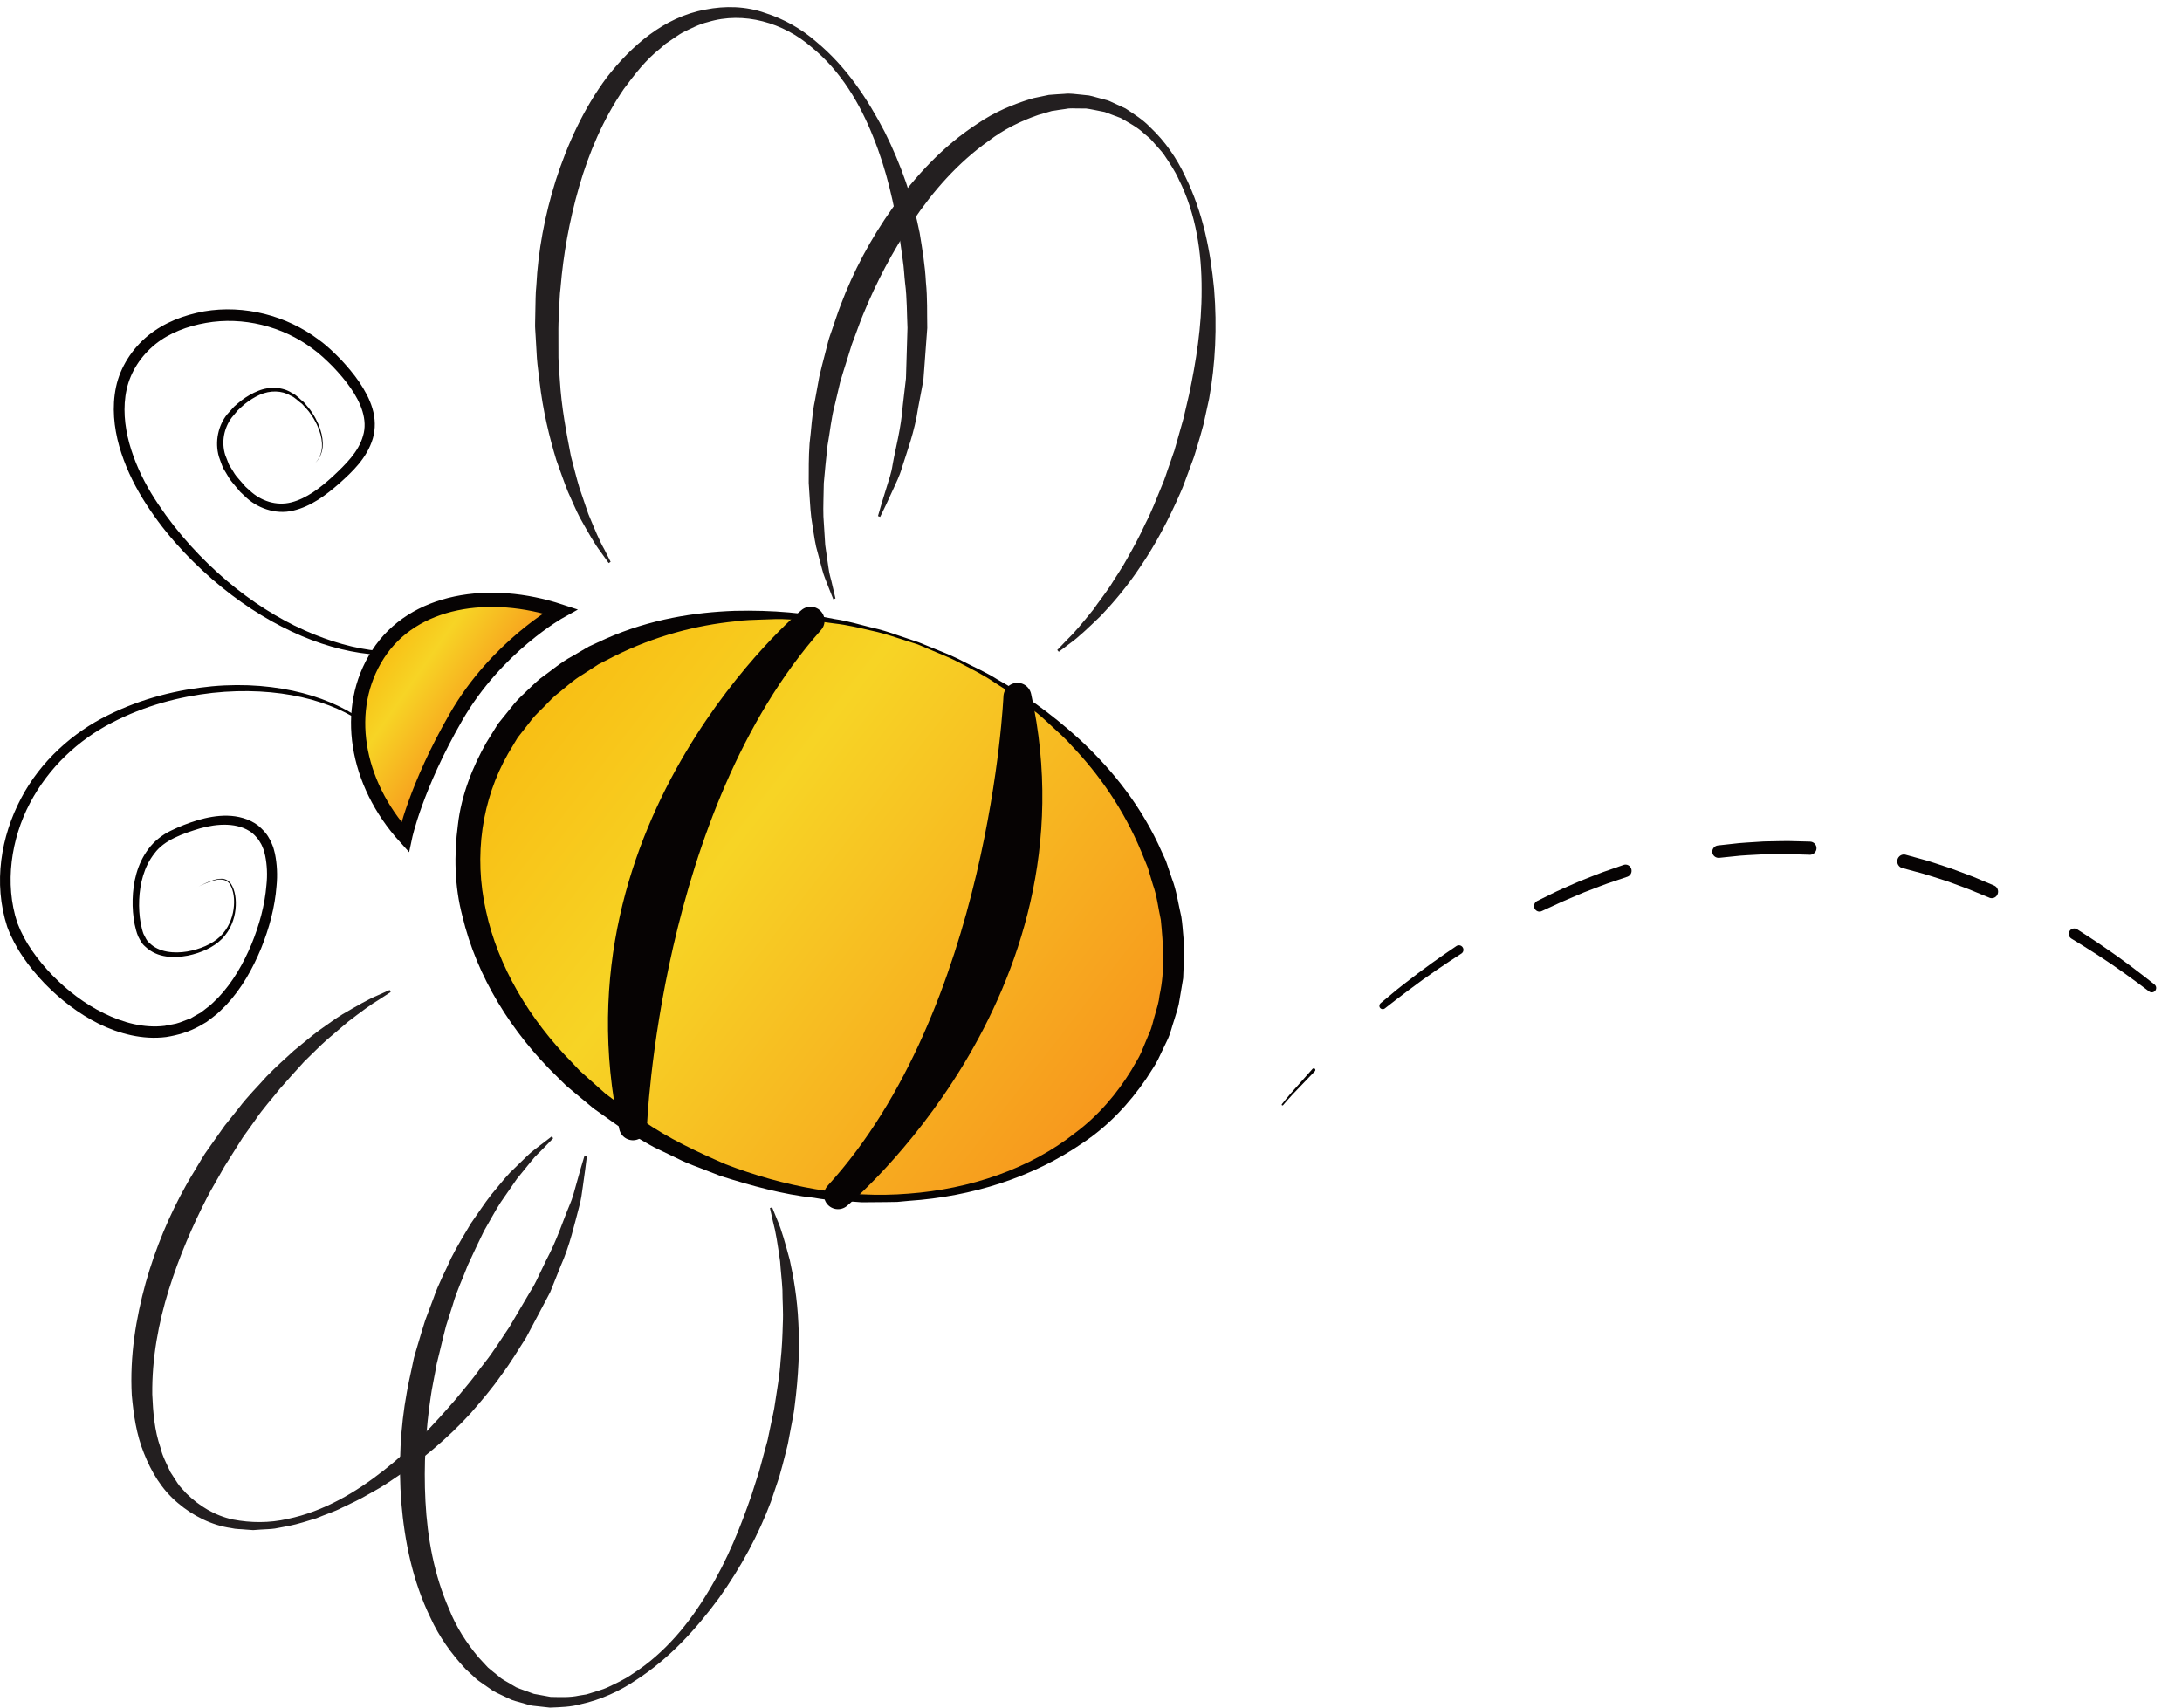 <svg width="46" height="36" viewBox="0 0 46 36" fill="none" xmlns="http://www.w3.org/2000/svg">
<g id="bee-small">
<g id="Group">
<path id="Vector" d="M27.024 23.279C27.024 23.279 27.175 23.085 27.342 22.904C27.506 22.72 27.67 22.535 27.67 22.535C27.683 22.521 27.704 22.52 27.719 22.532C27.733 22.545 27.734 22.567 27.721 22.581L27.72 22.583C27.72 22.583 27.55 22.76 27.38 22.937C27.208 23.111 27.049 23.3 27.049 23.3C27.043 23.307 27.033 23.308 27.026 23.302C27.019 23.296 27.018 23.285 27.024 23.279Z" fill="#060303"/>
</g>
<path id="Vector_2" d="M29.105 21.15C29.105 21.15 29.201 21.07 29.344 20.951C29.485 20.829 29.688 20.678 29.886 20.525C30.286 20.223 30.703 19.945 30.703 19.945C30.747 19.916 30.806 19.927 30.835 19.971C30.865 20.015 30.853 20.074 30.809 20.103C30.808 20.103 30.807 20.104 30.807 20.104C30.807 20.104 30.389 20.371 29.986 20.661C29.586 20.951 29.194 21.261 29.194 21.261C29.163 21.285 29.118 21.279 29.094 21.249C29.07 21.219 29.076 21.175 29.105 21.15Z" fill="#060303"/>
<path id="Vector_3" d="M32.406 18.995C32.406 18.995 32.516 18.941 32.681 18.859C32.843 18.775 33.075 18.678 33.301 18.578C33.532 18.488 33.76 18.393 33.937 18.336L34.229 18.234C34.295 18.211 34.367 18.248 34.39 18.317C34.412 18.386 34.376 18.46 34.31 18.483L34.309 18.484L34.304 18.485C34.304 18.485 34.189 18.524 34.017 18.582C33.844 18.637 33.619 18.728 33.392 18.814C33.169 18.911 32.947 18.999 32.779 19.081C32.613 19.158 32.501 19.209 32.501 19.209C32.444 19.236 32.376 19.209 32.35 19.15C32.325 19.091 32.35 19.022 32.406 18.995Z" fill="#060303"/>
<path id="Vector_4" d="M36.216 17.824C36.216 17.824 36.336 17.811 36.515 17.791C36.691 17.767 36.94 17.757 37.183 17.74C37.426 17.736 37.67 17.726 37.852 17.735C38.035 17.74 38.157 17.743 38.157 17.743C38.235 17.744 38.297 17.808 38.295 17.885C38.293 17.962 38.228 18.023 38.15 18.021H38.149L38.142 18.02C38.142 18.02 38.023 18.017 37.846 18.011C37.668 18 37.431 18.008 37.194 18.01C36.958 18.024 36.725 18.031 36.544 18.054C36.364 18.073 36.245 18.085 36.245 18.085C36.172 18.092 36.106 18.04 36.098 17.968C36.091 17.897 36.144 17.832 36.216 17.824Z" fill="#060303"/>
<path id="Vector_5" d="M40.174 18.02C40.174 18.02 40.292 18.052 40.468 18.101C40.644 18.145 40.883 18.228 41.119 18.305C41.351 18.392 41.585 18.474 41.755 18.55C41.926 18.622 42.04 18.67 42.04 18.67C42.108 18.699 42.141 18.779 42.113 18.85C42.086 18.921 42.008 18.954 41.94 18.927L41.935 18.924C41.935 18.924 41.823 18.878 41.655 18.809C41.488 18.735 41.259 18.657 41.032 18.573C40.801 18.501 40.577 18.424 40.397 18.38C40.22 18.332 40.102 18.3 40.102 18.3C40.027 18.28 39.982 18.201 40.001 18.123C40.021 18.046 40.098 17.999 40.173 18.019L40.174 18.02Z" fill="#060303"/>
<path id="Vector_6" d="M43.791 19.593C43.791 19.593 44.212 19.858 44.623 20.151C45.031 20.443 45.421 20.756 45.421 20.756C45.461 20.789 45.467 20.847 45.435 20.887C45.403 20.926 45.346 20.933 45.306 20.902C45.306 20.902 44.913 20.601 44.504 20.321C44.097 20.045 43.668 19.788 43.668 19.788C43.614 19.755 43.596 19.685 43.629 19.63C43.661 19.576 43.732 19.558 43.786 19.59C43.787 19.591 43.787 19.591 43.788 19.591L43.791 19.593Z" fill="#060303"/>
<g id="Group 2">
<g id="Group_2">
<path id="Vector_7" d="M10.148 16.461C9.011 19.523 11.297 23.206 15.244 24.668C19.192 26.131 23.321 24.835 24.459 21.773C25.584 18.702 23.31 15.028 19.363 13.566C18.262 13.15 17.138 12.963 16.08 12.959C13.345 12.966 10.967 14.252 10.148 16.461Z" fill="url(#paint0_linear_179_1530)"/>
</g>
<g id="Group_3">
<path id="Vector_8" d="M21.449 14.691C21.449 14.691 21.161 21.368 17.666 25.197C17.666 25.197 22.815 20.901 21.449 14.691Z" fill="#060303" stroke="#060303" stroke-width="0.59" stroke-miterlimit="10" stroke-linejoin="round"/>
</g>
<g id="Group_4">
<path id="Vector_9" d="M18.509 10.88C18.509 10.88 18.537 10.782 18.591 10.597C18.619 10.506 18.654 10.393 18.695 10.26C18.735 10.126 18.792 9.975 18.817 9.8C18.878 9.45 18.995 9.044 19.032 8.551C19.046 8.429 19.061 8.304 19.076 8.174C19.083 8.11 19.091 8.044 19.099 7.978C19.101 7.911 19.103 7.843 19.105 7.775C19.113 7.5 19.122 7.212 19.131 6.911C19.117 6.622 19.122 6.282 19.081 5.971C19.062 5.812 19.058 5.65 19.032 5.484C19.009 5.319 18.986 5.151 18.962 4.981C18.847 4.305 18.694 3.59 18.41 2.891C18.135 2.195 17.727 1.497 17.112 0.997C16.519 0.478 15.679 0.233 14.921 0.466C14.74 0.509 14.567 0.6 14.394 0.684C14.309 0.73 14.232 0.79 14.152 0.842L14.032 0.923L13.923 1.019C13.618 1.256 13.379 1.569 13.15 1.877C12.713 2.515 12.411 3.232 12.206 3.945C12 4.661 11.875 5.375 11.818 6.058C11.795 6.229 11.796 6.398 11.786 6.565C11.782 6.648 11.778 6.731 11.774 6.813C11.77 6.878 11.773 6.975 11.772 7.054C11.773 7.219 11.773 7.381 11.773 7.541C11.777 7.698 11.792 7.847 11.801 7.996C11.835 8.591 11.944 9.137 12.036 9.617C12.099 9.853 12.152 10.077 12.214 10.28C12.282 10.481 12.345 10.666 12.402 10.833C12.536 11.159 12.645 11.418 12.74 11.582C12.826 11.753 12.873 11.844 12.873 11.844L12.832 11.871C12.832 11.871 12.772 11.787 12.66 11.63C12.541 11.477 12.401 11.23 12.224 10.913C12.141 10.752 12.063 10.567 11.973 10.367C11.89 10.164 11.816 9.939 11.729 9.701C11.581 9.215 11.445 8.66 11.373 8.033C11.356 7.877 11.331 7.715 11.319 7.554C11.309 7.395 11.3 7.233 11.291 7.068C11.288 6.981 11.277 6.911 11.281 6.809C11.283 6.723 11.284 6.637 11.286 6.55C11.292 6.375 11.287 6.198 11.307 6.019C11.343 5.302 11.481 4.548 11.718 3.797C11.96 3.049 12.298 2.294 12.799 1.623C13.311 0.972 13.992 0.361 14.871 0.202C15.285 0.119 15.729 0.13 16.129 0.273C16.53 0.4 16.9 0.611 17.208 0.881C17.843 1.406 18.293 2.092 18.651 2.781C19 3.479 19.247 4.201 19.387 4.905C19.445 5.258 19.502 5.603 19.519 5.944C19.554 6.29 19.541 6.591 19.548 6.914C19.525 7.225 19.503 7.523 19.482 7.807C19.477 7.877 19.471 7.947 19.466 8.016C19.453 8.084 19.44 8.151 19.428 8.217C19.403 8.35 19.379 8.478 19.355 8.602C19.282 9.102 19.119 9.524 19.012 9.868C18.962 10.044 18.887 10.185 18.831 10.312C18.772 10.438 18.723 10.546 18.683 10.633C18.599 10.806 18.555 10.898 18.555 10.898L18.509 10.88Z" fill="#231F20"/>
</g>
<g id="Group_5">
<path id="Vector_10" d="M22.288 13.704C22.288 13.704 22.361 13.628 22.498 13.485C22.643 13.348 22.826 13.128 23.052 12.847C23.155 12.697 23.28 12.539 23.402 12.359C23.515 12.17 23.654 11.98 23.773 11.757C23.896 11.538 24.026 11.304 24.143 11.046C24.274 10.796 24.379 10.518 24.497 10.232C24.56 10.091 24.602 9.938 24.658 9.787C24.684 9.711 24.711 9.634 24.737 9.557L24.758 9.499C24.761 9.492 24.768 9.462 24.773 9.445L24.808 9.323C24.854 9.16 24.901 8.994 24.949 8.825C24.988 8.659 25.027 8.491 25.067 8.321C25.213 7.63 25.335 6.886 25.332 6.11C25.335 5.337 25.218 4.516 24.852 3.786C24.769 3.599 24.653 3.432 24.54 3.262C24.482 3.179 24.408 3.108 24.343 3.031C24.309 2.993 24.277 2.953 24.241 2.918L24.125 2.82C23.977 2.68 23.797 2.587 23.624 2.487L23.344 2.382C23.325 2.375 23.288 2.359 23.284 2.36L23.206 2.345L23.051 2.314C23 2.306 22.947 2.292 22.897 2.288L22.753 2.287C22.657 2.289 22.565 2.275 22.465 2.297C22.367 2.312 22.269 2.323 22.173 2.34L21.889 2.423C21.516 2.552 21.157 2.729 20.842 2.971C20.194 3.429 19.666 4.034 19.24 4.668C18.812 5.303 18.469 5.965 18.201 6.618C18.132 6.78 18.077 6.946 18.016 7.106C17.988 7.184 17.95 7.272 17.933 7.34C17.907 7.422 17.882 7.504 17.857 7.585C17.807 7.748 17.753 7.908 17.71 8.063C17.674 8.218 17.638 8.37 17.603 8.519C17.522 8.813 17.498 9.112 17.446 9.389C17.415 9.668 17.388 9.935 17.367 10.186C17.365 10.437 17.351 10.674 17.359 10.892C17.373 11.11 17.386 11.31 17.397 11.491C17.423 11.671 17.446 11.832 17.466 11.972C17.483 12.113 17.525 12.226 17.544 12.323C17.589 12.514 17.613 12.617 17.613 12.617L17.567 12.634C17.567 12.634 17.528 12.535 17.455 12.351C17.422 12.257 17.367 12.145 17.332 12.004C17.294 11.864 17.252 11.703 17.204 11.523C17.164 11.34 17.139 11.134 17.103 10.911C17.076 10.688 17.069 10.443 17.049 10.182C17.05 9.922 17.046 9.643 17.067 9.35C17.105 9.059 17.113 8.751 17.182 8.432C17.212 8.272 17.241 8.108 17.272 7.941C17.308 7.779 17.352 7.619 17.394 7.454C17.415 7.372 17.436 7.289 17.458 7.205C17.483 7.105 17.515 7.032 17.543 6.944C17.603 6.775 17.656 6.6 17.724 6.428C17.984 5.735 18.351 5.037 18.822 4.376C19.296 3.72 19.871 3.086 20.598 2.613C20.953 2.369 21.362 2.191 21.786 2.069L22.112 2.001C22.223 1.99 22.335 1.986 22.447 1.978C22.555 1.964 22.674 1.986 22.787 1.995L22.958 2.013C23.012 2.022 23.06 2.039 23.112 2.052L23.264 2.093L23.34 2.113C23.387 2.126 23.397 2.136 23.427 2.148L23.728 2.287C23.912 2.408 24.098 2.525 24.248 2.683C24.563 2.98 24.81 3.338 24.987 3.72C25.36 4.478 25.521 5.301 25.596 6.098C25.66 6.897 25.623 7.68 25.49 8.407C25.45 8.589 25.411 8.768 25.372 8.945C25.327 9.117 25.278 9.282 25.229 9.445L25.192 9.566L25.171 9.633L25.149 9.693C25.119 9.773 25.09 9.852 25.061 9.931C25 10.087 24.952 10.244 24.884 10.39C24.627 10.979 24.346 11.499 24.051 11.931C23.763 12.366 23.465 12.712 23.208 12.982C22.937 13.244 22.724 13.445 22.563 13.559C22.405 13.678 22.321 13.741 22.321 13.741L22.288 13.704Z" fill="#231F20"/>
</g>
<g id="Group_6">
<path id="Vector_11" d="M12.373 24.37C12.373 24.37 12.36 24.47 12.337 24.657C12.324 24.751 12.309 24.866 12.289 25.002C12.269 25.137 12.254 25.293 12.203 25.465C12.11 25.807 12.019 26.241 11.818 26.695C11.772 26.81 11.724 26.929 11.675 27.052C11.65 27.114 11.626 27.176 11.6 27.239C11.569 27.299 11.537 27.36 11.504 27.422C11.374 27.669 11.236 27.928 11.092 28.199C10.92 28.464 10.773 28.721 10.567 28.993C10.376 29.268 10.153 29.529 9.923 29.794C9.448 30.314 8.877 30.799 8.238 31.22C8.081 31.329 7.912 31.424 7.742 31.517C7.575 31.616 7.396 31.697 7.219 31.782C7.045 31.873 6.853 31.93 6.671 32.008C6.48 32.066 6.29 32.129 6.093 32.169L5.795 32.225C5.694 32.24 5.592 32.239 5.49 32.247L5.337 32.258L5.183 32.247C5.081 32.235 4.976 32.241 4.875 32.215C4.463 32.158 4.063 31.954 3.751 31.688C3.408 31.402 3.189 31.03 3.034 30.636C2.874 30.242 2.816 29.825 2.778 29.415C2.733 28.591 2.866 27.79 3.071 27.046C3.281 26.301 3.574 25.61 3.919 24.994C4.004 24.84 4.097 24.693 4.184 24.545C4.23 24.47 4.266 24.404 4.32 24.322C4.368 24.254 4.415 24.187 4.461 24.121C4.555 23.988 4.648 23.858 4.738 23.73C4.839 23.604 4.938 23.48 5.035 23.359C5.222 23.11 5.433 22.907 5.617 22.696C5.812 22.495 6.01 22.319 6.194 22.151C6.388 21.996 6.563 21.842 6.737 21.715C6.914 21.592 7.072 21.474 7.224 21.381C7.532 21.201 7.773 21.063 7.95 20.99C8.123 20.912 8.215 20.871 8.215 20.871L8.236 20.915C8.236 20.915 8.153 20.97 7.995 21.072C7.833 21.166 7.612 21.33 7.337 21.541C7.204 21.654 7.058 21.778 6.899 21.914C6.742 22.051 6.586 22.216 6.412 22.382C6.248 22.559 6.079 22.752 5.9 22.953C5.734 23.165 5.539 23.375 5.377 23.619C5.292 23.737 5.205 23.859 5.117 23.982C5.033 24.115 4.949 24.25 4.862 24.387C4.819 24.456 4.775 24.525 4.731 24.595C4.692 24.663 4.653 24.732 4.614 24.801C4.534 24.945 4.447 25.087 4.37 25.237C4.06 25.837 3.778 26.49 3.559 27.189C3.341 27.887 3.201 28.638 3.21 29.397C3.226 29.773 3.257 30.158 3.381 30.514C3.424 30.701 3.515 30.865 3.593 31.037L3.746 31.273C3.797 31.353 3.865 31.409 3.924 31.481C4.201 31.753 4.53 31.953 4.91 32.035C5.287 32.108 5.683 32.11 6.062 32.023C6.825 31.866 7.505 31.459 8.084 31.004C8.669 30.548 9.157 30.02 9.599 29.509C9.706 29.379 9.813 29.25 9.917 29.123C10.021 28.996 10.11 28.864 10.209 28.74C10.403 28.499 10.576 28.214 10.737 27.979C10.887 27.724 11.031 27.48 11.168 27.247C11.241 27.133 11.302 27.017 11.355 26.9C11.41 26.785 11.464 26.673 11.517 26.564C11.746 26.135 11.867 25.739 12.003 25.417C12.074 25.258 12.11 25.103 12.147 24.972C12.184 24.84 12.215 24.728 12.241 24.638C12.295 24.456 12.324 24.36 12.324 24.36L12.373 24.37Z" fill="#231F20"/>
</g>
<g id="Group_7">
<path id="Vector_12" d="M16.278 25.454C16.278 25.454 16.318 25.552 16.392 25.735C16.472 25.915 16.551 26.197 16.649 26.561C16.73 26.925 16.808 27.375 16.831 27.896C16.861 28.418 16.835 29.008 16.752 29.646C16.736 29.806 16.696 29.966 16.668 30.131C16.652 30.213 16.637 30.296 16.621 30.38L16.609 30.443L16.593 30.51L16.562 30.634C16.52 30.799 16.478 30.965 16.428 31.136C16.37 31.307 16.312 31.482 16.252 31.658C15.993 32.35 15.622 33.041 15.156 33.693C14.681 34.337 14.12 34.96 13.41 35.419C13.062 35.655 12.666 35.835 12.243 35.928C12.033 35.987 11.814 35.991 11.593 36L11.264 35.964C11.232 35.959 11.218 35.962 11.172 35.95L11.096 35.928L10.944 35.884C10.894 35.869 10.843 35.859 10.792 35.839L10.637 35.767C10.535 35.716 10.422 35.674 10.336 35.606C10.244 35.542 10.15 35.481 10.061 35.414L9.816 35.188C9.515 34.866 9.256 34.503 9.077 34.11C8.697 33.331 8.53 32.492 8.461 31.685C8.397 30.877 8.442 30.089 8.575 29.361C8.605 29.178 8.649 29.001 8.685 28.825C8.706 28.735 8.716 28.657 8.746 28.558C8.771 28.475 8.795 28.393 8.819 28.311C8.869 28.148 8.913 27.988 8.966 27.83C9.025 27.672 9.084 27.516 9.141 27.364C9.246 27.055 9.397 26.786 9.514 26.517C9.646 26.255 9.794 26.018 9.926 25.794C10.078 25.58 10.209 25.375 10.348 25.197C10.493 25.024 10.621 24.861 10.749 24.724C10.883 24.594 11.002 24.478 11.106 24.377C11.208 24.275 11.313 24.206 11.39 24.143C11.548 24.023 11.632 23.958 11.632 23.958L11.662 23.997C11.662 23.997 11.589 24.072 11.452 24.213C11.386 24.286 11.292 24.361 11.205 24.474C11.116 24.584 11.013 24.709 10.899 24.851C10.796 25 10.682 25.165 10.557 25.345C10.438 25.527 10.329 25.738 10.202 25.954C10.091 26.18 9.977 26.423 9.859 26.679C9.761 26.943 9.628 27.212 9.546 27.506C9.5 27.652 9.453 27.8 9.404 27.951C9.361 28.107 9.325 28.272 9.284 28.437C9.264 28.519 9.244 28.603 9.223 28.686C9.203 28.754 9.19 28.849 9.174 28.93C9.144 29.099 9.105 29.269 9.081 29.443C8.976 30.141 8.929 30.885 8.969 31.65C9.009 32.413 9.15 33.203 9.47 33.929C9.616 34.299 9.833 34.635 10.086 34.938L10.287 35.155C10.361 35.219 10.439 35.279 10.516 35.342C10.59 35.412 10.676 35.447 10.757 35.499L10.881 35.572C10.926 35.594 10.979 35.609 11.027 35.628L11.176 35.682L11.25 35.709C11.254 35.712 11.293 35.717 11.313 35.721L11.607 35.775C11.807 35.778 12.009 35.791 12.208 35.747L12.358 35.723C12.407 35.711 12.455 35.693 12.503 35.679C12.599 35.646 12.699 35.623 12.792 35.581C12.976 35.494 13.162 35.41 13.329 35.293C14.018 34.855 14.54 34.211 14.935 33.547C15.338 32.882 15.616 32.181 15.845 31.515C15.899 31.348 15.951 31.183 16.003 31.021C16.049 30.852 16.094 30.686 16.138 30.522L16.172 30.4C16.176 30.382 16.185 30.352 16.186 30.345L16.198 30.285C16.215 30.205 16.232 30.125 16.248 30.046C16.278 29.889 16.32 29.735 16.339 29.582C16.385 29.276 16.438 28.984 16.455 28.702C16.486 28.421 16.496 28.154 16.503 27.902C16.516 27.65 16.494 27.415 16.495 27.196C16.483 26.978 16.457 26.779 16.446 26.597C16.396 26.239 16.352 25.956 16.298 25.764C16.255 25.571 16.231 25.468 16.231 25.468L16.278 25.454Z" fill="#231F20"/>
</g>
<g id="Group_8">
<path id="Vector_13" d="M19.351 13.587C19.351 13.587 19.193 13.537 18.896 13.442C18.748 13.393 18.564 13.335 18.342 13.289C18.122 13.239 17.87 13.175 17.58 13.143C17.436 13.123 17.285 13.102 17.126 13.081C16.965 13.073 16.798 13.066 16.623 13.058C16.449 13.045 16.267 13.053 16.079 13.061C15.891 13.069 15.696 13.069 15.497 13.1C14.699 13.179 13.81 13.402 12.943 13.838C12.835 13.893 12.727 13.949 12.617 14.005C12.514 14.072 12.409 14.14 12.304 14.208C12.085 14.333 11.902 14.514 11.698 14.671C11.602 14.756 11.517 14.855 11.423 14.945C11.328 15.036 11.236 15.129 11.159 15.237C11.078 15.341 10.996 15.446 10.913 15.551C10.846 15.662 10.779 15.775 10.711 15.888C10.162 16.851 9.981 18.031 10.245 19.202C10.497 20.372 11.162 21.49 12.058 22.399L12.223 22.574L12.403 22.735L12.765 23.057C13.026 23.247 13.273 23.461 13.554 23.626C14.091 24.001 14.678 24.275 15.297 24.545C16.514 25.013 17.853 25.273 19.152 25.165C20.447 25.069 21.713 24.642 22.673 23.879C23.163 23.515 23.556 23.042 23.853 22.558C23.921 22.432 24 22.321 24.059 22.186C24.116 22.049 24.174 21.912 24.23 21.776C24.285 21.666 24.311 21.513 24.352 21.384C24.39 21.251 24.433 21.119 24.445 20.983C24.564 20.445 24.522 19.905 24.472 19.393C24.416 19.141 24.391 18.885 24.304 18.648C24.268 18.527 24.232 18.408 24.197 18.29C24.151 18.175 24.104 18.062 24.058 17.95C23.685 17.052 23.151 16.306 22.597 15.726C22.466 15.573 22.318 15.446 22.18 15.318C22.043 15.189 21.91 15.064 21.769 14.961C21.631 14.853 21.499 14.749 21.373 14.65C21.238 14.563 21.109 14.48 20.987 14.402C20.746 14.237 20.514 14.122 20.314 14.017C20.116 13.908 19.938 13.833 19.793 13.774C19.505 13.652 19.351 13.587 19.351 13.587ZM19.369 13.542C19.369 13.542 19.524 13.605 19.814 13.723C19.959 13.781 20.138 13.854 20.339 13.962C20.541 14.067 20.784 14.17 21.032 14.328C21.545 14.612 22.136 15.021 22.746 15.575C23.349 16.132 23.971 16.856 24.415 17.79C24.469 17.908 24.523 18.027 24.578 18.146C24.621 18.271 24.664 18.398 24.707 18.526C24.805 18.778 24.839 19.055 24.904 19.327C24.926 19.466 24.935 19.608 24.948 19.751C24.962 19.893 24.972 20.037 24.96 20.183C24.955 20.328 24.948 20.475 24.943 20.623C24.918 20.768 24.893 20.916 24.869 21.064C24.85 21.213 24.8 21.357 24.755 21.501C24.703 21.648 24.679 21.788 24.602 21.942C24.538 22.075 24.475 22.208 24.41 22.343C24.343 22.477 24.245 22.611 24.162 22.745C23.805 23.266 23.367 23.735 22.831 24.092C21.776 24.823 20.485 25.227 19.164 25.316L18.916 25.339L18.666 25.343L18.166 25.347C17.834 25.317 17.497 25.316 17.166 25.253C16.494 25.181 15.849 24.999 15.194 24.794L14.726 24.612C14.57 24.555 14.415 24.493 14.262 24.414L13.8 24.192C13.649 24.112 13.505 24.023 13.358 23.938C13.06 23.776 12.795 23.562 12.516 23.371L12.126 23.047L11.932 22.884L11.752 22.706C10.785 21.771 10.051 20.592 9.748 19.315C9.58 18.681 9.57 18.019 9.653 17.392C9.724 16.76 9.967 16.16 10.254 15.654C10.336 15.522 10.417 15.391 10.498 15.261C10.591 15.145 10.684 15.03 10.776 14.916C10.864 14.798 10.967 14.696 11.072 14.598C11.177 14.498 11.278 14.398 11.386 14.308C11.616 14.145 11.825 13.96 12.066 13.834C12.182 13.766 12.298 13.698 12.412 13.631C12.532 13.576 12.65 13.522 12.768 13.467C13.716 13.047 14.661 12.908 15.482 12.878C16.305 12.857 17.021 12.931 17.596 13.051C17.886 13.093 18.137 13.173 18.358 13.226C18.581 13.275 18.764 13.336 18.913 13.388C19.21 13.488 19.369 13.542 19.369 13.542Z" fill="#060303"/>
</g>
<g id="Group_9">
<path id="Vector_14" d="M13.344 23.744C13.344 23.744 13.592 17.022 17.088 13.086C17.088 13.086 11.979 17.359 13.344 23.744Z" fill="#060303" stroke="#060303" stroke-width="0.59" stroke-miterlimit="10" stroke-linejoin="round"/>
</g>
<g id="Group_10">
<path id="Vector_15" d="M10.056 13.117C10.056 13.117 9.977 13.184 9.831 13.309C9.757 13.372 9.649 13.427 9.531 13.504C9.47 13.539 9.398 13.564 9.324 13.597C9.25 13.631 9.171 13.664 9.082 13.684C8.736 13.796 8.287 13.846 7.782 13.789C7.277 13.736 6.717 13.582 6.151 13.315C5.585 13.05 5.012 12.679 4.471 12.209C3.932 11.74 3.415 11.177 3.003 10.503C2.798 10.167 2.626 9.8 2.513 9.405C2.403 9.011 2.357 8.581 2.446 8.158C2.535 7.736 2.79 7.347 3.12 7.076C3.466 6.795 3.878 6.643 4.3 6.564C5.149 6.419 6.044 6.653 6.715 7.159C6.887 7.281 7.036 7.427 7.183 7.576C7.317 7.72 7.457 7.883 7.572 8.052C7.687 8.224 7.791 8.407 7.851 8.611C7.913 8.814 7.92 9.042 7.859 9.247C7.734 9.662 7.426 9.947 7.152 10.193C6.869 10.441 6.558 10.676 6.182 10.765C5.803 10.858 5.404 10.704 5.16 10.46L5.065 10.371L4.982 10.272C4.931 10.207 4.875 10.152 4.83 10.079C4.786 10.006 4.743 9.933 4.7 9.861C4.669 9.784 4.642 9.705 4.615 9.629C4.522 9.31 4.603 8.965 4.79 8.734C4.839 8.679 4.888 8.625 4.936 8.572C4.992 8.523 5.039 8.481 5.094 8.439C5.206 8.355 5.323 8.288 5.444 8.24C5.687 8.141 5.964 8.159 6.153 8.284C6.258 8.33 6.325 8.42 6.406 8.48C6.472 8.56 6.536 8.626 6.584 8.706C6.786 9.014 6.835 9.316 6.789 9.507C6.737 9.698 6.637 9.759 6.647 9.764C6.637 9.76 6.735 9.694 6.778 9.504C6.817 9.316 6.756 9.02 6.551 8.731C6.505 8.658 6.432 8.588 6.369 8.516C6.289 8.462 6.222 8.378 6.124 8.34C5.942 8.231 5.697 8.225 5.477 8.322C5.367 8.371 5.261 8.438 5.161 8.517C5.112 8.558 5.059 8.608 5.013 8.651C4.971 8.701 4.928 8.752 4.885 8.804C4.725 9.019 4.661 9.312 4.748 9.592C4.775 9.66 4.801 9.728 4.828 9.797C4.867 9.86 4.907 9.924 4.946 9.988C4.986 10.052 5.049 10.111 5.099 10.174L5.176 10.262L5.265 10.342C5.497 10.56 5.823 10.672 6.141 10.591C6.461 10.509 6.75 10.288 7.016 10.044C7.283 9.793 7.558 9.529 7.653 9.189C7.757 8.852 7.607 8.487 7.39 8.178C7.28 8.019 7.157 7.877 7.017 7.729C6.88 7.592 6.739 7.456 6.579 7.343C5.952 6.878 5.122 6.669 4.342 6.807C3.956 6.874 3.57 7.018 3.275 7.256C2.971 7.504 2.754 7.834 2.67 8.208C2.588 8.582 2.625 8.976 2.726 9.346C2.829 9.717 2.99 10.069 3.185 10.394C3.579 11.04 4.07 11.604 4.589 12.075C5.108 12.546 5.663 12.92 6.211 13.191C6.76 13.46 7.301 13.631 7.793 13.701C8.285 13.775 8.727 13.743 9.071 13.645C9.16 13.629 9.239 13.598 9.312 13.568C9.386 13.537 9.458 13.515 9.52 13.482C9.639 13.411 9.748 13.361 9.824 13.301C9.975 13.181 10.056 13.117 10.056 13.117Z" fill="#060303"/>
</g>
<g id="Group_11">
<path id="Vector_16" d="M8.473 16.257C8.473 16.257 8.423 16.151 8.33 15.953C8.209 15.775 8.03 15.5 7.691 15.271C7.363 15.034 6.91 14.822 6.36 14.698C5.811 14.574 5.169 14.533 4.481 14.607C3.796 14.684 3.053 14.873 2.357 15.237C1.653 15.599 1.026 16.179 0.629 16.936C0.236 17.683 0.091 18.628 0.365 19.455C0.45 19.677 0.547 19.854 0.677 20.043C0.803 20.228 0.949 20.4 1.106 20.563C1.422 20.886 1.788 21.166 2.192 21.363C2.592 21.561 3.039 21.681 3.474 21.627C3.579 21.601 3.689 21.595 3.791 21.556L3.943 21.498C3.965 21.49 4.001 21.475 4.012 21.474L4.087 21.43L4.238 21.344L4.363 21.247C4.449 21.189 4.524 21.102 4.604 21.028C4.907 20.708 5.13 20.315 5.3 19.911C5.466 19.506 5.583 19.08 5.617 18.658C5.64 18.447 5.63 18.237 5.591 18.043C5.578 17.997 5.57 17.942 5.554 17.905C5.533 17.857 5.514 17.802 5.49 17.769C5.451 17.69 5.383 17.62 5.316 17.56C5.017 17.332 4.582 17.361 4.216 17.464C3.848 17.576 3.462 17.71 3.256 17.992C3.035 18.271 2.949 18.631 2.934 18.968C2.927 19.138 2.937 19.305 2.966 19.464C2.981 19.54 3.002 19.63 3.024 19.686C3.062 19.758 3.094 19.839 3.147 19.876C3.346 20.082 3.68 20.104 3.944 20.06C4.215 20.012 4.469 19.908 4.639 19.745C4.809 19.582 4.897 19.364 4.924 19.168C4.952 18.97 4.928 18.782 4.85 18.647C4.764 18.511 4.596 18.535 4.501 18.567C4.396 18.597 4.319 18.63 4.267 18.653C4.216 18.676 4.189 18.688 4.189 18.688C4.189 18.688 4.215 18.675 4.266 18.651C4.317 18.626 4.393 18.59 4.498 18.556C4.55 18.539 4.611 18.525 4.679 18.526C4.749 18.529 4.823 18.565 4.871 18.636C4.957 18.773 4.987 18.967 4.965 19.173C4.942 19.378 4.862 19.606 4.682 19.791C4.502 19.972 4.244 20.087 3.96 20.147C3.68 20.197 3.326 20.208 3.058 19.953C2.982 19.889 2.953 19.816 2.914 19.744C2.874 19.65 2.86 19.577 2.839 19.489C2.806 19.319 2.791 19.143 2.796 18.963C2.806 18.607 2.887 18.218 3.131 17.895C3.249 17.735 3.423 17.597 3.603 17.512C3.781 17.425 3.97 17.351 4.168 17.291C4.366 17.234 4.576 17.192 4.796 17.197C5.013 17.202 5.247 17.258 5.439 17.401C5.53 17.479 5.614 17.561 5.673 17.672C5.709 17.728 5.724 17.775 5.746 17.825C5.772 17.886 5.779 17.939 5.796 17.996C5.842 18.222 5.852 18.451 5.83 18.675C5.796 19.126 5.676 19.569 5.504 19.995C5.328 20.42 5.098 20.835 4.771 21.186C4.682 21.269 4.607 21.359 4.503 21.432L4.354 21.546L4.204 21.633C3.983 21.755 3.748 21.824 3.503 21.863C3.009 21.926 2.515 21.795 2.083 21.584C1.65 21.368 1.267 21.07 0.935 20.728C0.771 20.555 0.617 20.372 0.484 20.174C0.351 19.982 0.229 19.749 0.153 19.542C-0.15 18.61 0.024 17.63 0.44 16.838C0.857 16.039 1.547 15.436 2.272 15.08C3.006 14.713 3.764 14.537 4.467 14.469C5.172 14.404 5.826 14.467 6.381 14.612C6.936 14.756 7.391 14.987 7.715 15.238C8.051 15.482 8.224 15.765 8.34 15.949C8.426 16.149 8.473 16.257 8.473 16.257Z" fill="#060303"/>
</g>
<g id="Group_12">
<path id="Vector_17" d="M7.968 13.795C7.226 14.945 7.503 16.502 8.538 17.647C8.538 17.647 8.76 16.596 9.615 15.113C10.469 13.63 11.81 12.885 11.81 12.885C11.331 12.729 10.839 12.647 10.366 12.646C9.376 12.646 8.473 13.008 7.968 13.795Z" fill="url(#paint1_linear_179_1530)"/>
</g>
<g id="Group_13">
<path id="Vector_18" d="M11.81 12.886C10.327 12.397 8.715 12.633 7.968 13.795C7.227 14.945 7.504 16.502 8.539 17.647C8.539 17.647 8.76 16.596 9.615 15.113C10.47 13.629 11.81 12.886 11.81 12.886Z" stroke="#060303" stroke-width="0.3" stroke-miterlimit="10"/>
</g>
</g>
</g>
<defs>
<linearGradient id="paint0_linear_179_1530" x1="11.376" y1="14.531" x2="23.23" y2="23.703" gradientUnits="userSpaceOnUse">
<stop stop-color="#F8BE14"/>
<stop offset="0.35" stop-color="#F7D425"/>
<stop offset="1" stop-color="#F7971D"/>
</linearGradient>
<linearGradient id="paint1_linear_179_1530" x1="8" y1="13.746" x2="10.194" y2="15.28" gradientUnits="userSpaceOnUse">
<stop stop-color="#F8BE14"/>
<stop offset="0.35" stop-color="#F7D425"/>
<stop offset="1" stop-color="#F7971D"/>
</linearGradient>
</defs>
</svg>
